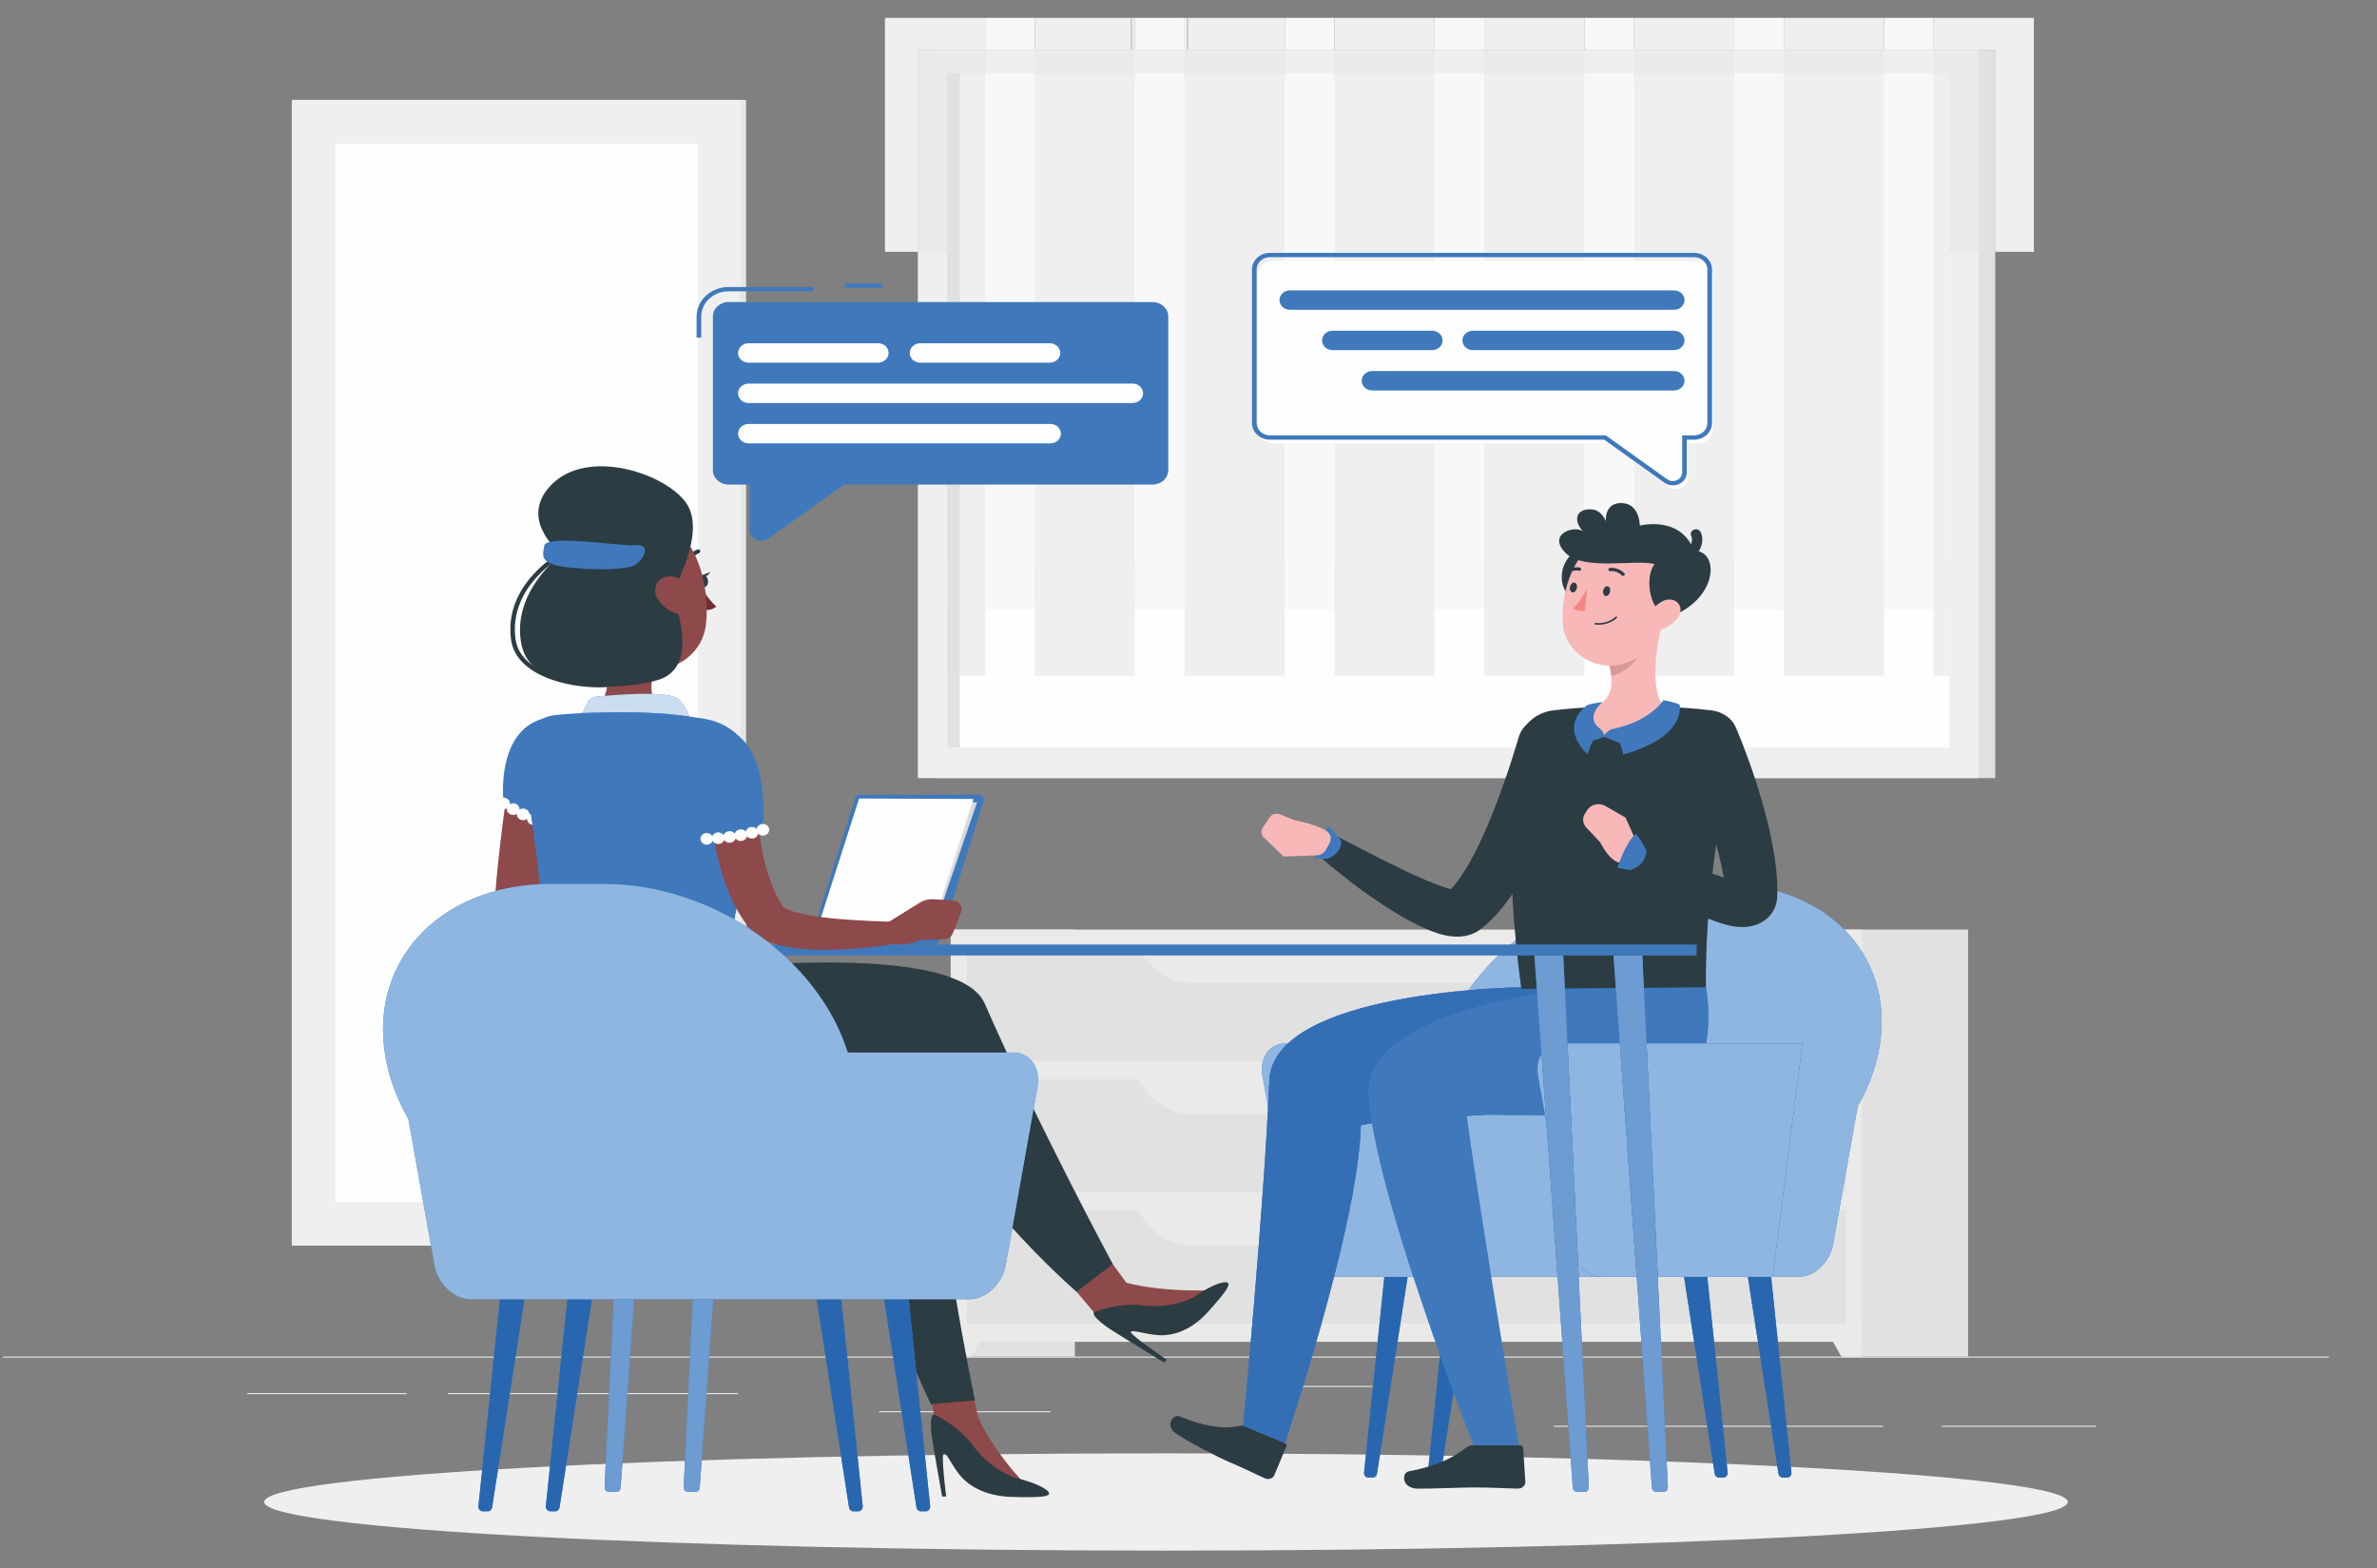 <?xml version="1.0" encoding="UTF-8"?>
<!DOCTYPE svg PUBLIC "-//W3C//DTD SVG 1.1//EN" "http://www.w3.org/Graphics/SVG/1.1/DTD/svg11.dtd">
<!-- Creator: CorelDRAW -->
<svg xmlns="http://www.w3.org/2000/svg" xml:space="preserve" width="246.38mm" height="162.56mm" version="1.1" style="shape-rendering:geometricPrecision; text-rendering:geometricPrecision; image-rendering:optimizeQuality; fill-rule:evenodd; clip-rule:evenodd"
viewBox="0 0 24638 16256"
 xmlns:xlink="http://www.w3.org/1999/xlink"
 xmlns:xodm="http://www.corel.com/coreldraw/odm/2003">
 <rect x="0" y="0" width="24638" height="16256" fill="#808080" stroke="none"/>
 <defs>
  <style type="text/css">
   <![CDATA[
    .fil4 {fill:#FEFEFE;fill-rule:nonzero}
    .fil15 {fill:#F8B8B8;fill-rule:nonzero}
    .fil18 {fill:#F48684;fill-rule:nonzero}
    .fil6 {fill:#F9F8F8;fill-rule:nonzero}
    .fil1 {fill:#EFEFEF;fill-rule:nonzero}
    .fil5 {fill:#EAEAE9;fill-rule:nonzero}
    .fil0 {fill:#E5E6E5;fill-rule:nonzero}
    .fil7 {fill:#E2E3E3;fill-rule:nonzero}
    .fil3 {fill:#E0E1E0;fill-rule:nonzero}
    .fil17 {fill:#D79995;fill-rule:nonzero}
    .fil24 {fill:#D9DAD9;fill-rule:nonzero}
    .fil22 {fill:#CBDDF1;fill-rule:nonzero}
    .fil16 {fill:#C2C4C4;fill-rule:nonzero}
    .fil21 {fill:#8E494A;fill-rule:nonzero}
    .fil23 {fill:#742C2D;fill-rule:nonzero}
    .fil10 {fill:#9B9D9E;fill-rule:nonzero}
    .fil19 {fill:#8EB6E1;fill-rule:nonzero}
    .fil11 {fill:#84A9D8;fill-rule:nonzero}
    .fil20 {fill:#6C9CD2;fill-rule:nonzero}
    .fil8 {fill:#3F79BC;fill-rule:nonzero}
    .fil14 {fill:#346FB5;fill-rule:nonzero}
    .fil13 {fill:#2C3C43;fill-rule:nonzero}
    .fil9 {fill:#2867B0;fill-rule:nonzero}
    .fil12 {fill:#8EB6E1;fill-rule:nonzero}
    .fil2 {fill:#FEFEFE;fill-rule:nonzero}
   ]]>
  </style>
 </defs>
 <g id="Layer_x0020_1">
  <polygon class="fil0" points="32.74,14071.28 24138.88,14071.28 24138.88,14060.14 32.74,14060.14 "/>
  <polygon class="fil0" points="20126.61,14787.95 21723.51,14787.95 21723.51,14776.82 20126.61,14776.82 "/>
  <polygon class="fil0" points="16105.81,14787.95 19519.53,14787.95 19519.53,14776.82 16105.81,14776.82 "/>
  <polygon class="fil0" points="13297.92,14374.45 14223.23,14374.45 14223.23,14363.31 13297.92,14363.31 "/>
  <polygon class="fil0" points="2561.91,14449.29 4215.1,14449.29 4215.1,14438.16 2561.91,14438.16 "/>
  <polygon class="fil0" points="4644.37,14449.29 7650.28,14449.29 7650.28,14438.16 4644.37,14438.16 "/>
  <polygon class="fil0" points="9112.7,14637.28 10887.6,14637.28 10887.6,14626.14 9112.7,14626.14 "/>
  <polygon class="fil1" points="3024.43,12910.21 7686.25,12910.21 7686.25,1035.19 3024.43,1035.19 "/>
  <polygon class="fil0" points="7686.25,12910.21 7733.44,12910.21 7733.44,1035.19 7686.25,1035.19 "/>
  <polygon class="fil2" points="3474.27,12457.21 7236.38,12457.21 7236.38,1488.17 3474.27,1488.17 "/>
  <polygon class="fil3" points="9683.93,8064.26 20680.81,8064.26 20680.81,518.39 9683.93,518.39 "/>
  <polygon class="fil1" points="9513.75,8064.26 20510.62,8064.26 20510.62,518.39 9513.75,518.39 "/>
  <polygon class="fil4" points="9819.26,7747.28 20205.15,7747.28 20205.15,835.33 9819.26,835.33 "/>
  <polygon class="fil3" points="9819.26,7747.28 9947.89,7747.28 9947.89,835.33 9819.26,835.33 "/>
  <polygon class="fil1" points="9640.11,6270.75 20384.26,6270.75 20384.26,5845.3 9640.11,5845.3 "/>
  <polygon class="fil1" points="9513.75,2610.04 9172.74,2610.04 9172.74,184.93 10210.98,184.93 10210.98,518.39 9513.75,518.39 "/>
  <polygon class="fil5" points="9819.26,2610.04 9513.75,2610.04 9513.75,518.39 10210.98,518.39 10210.98,835.33 9819.26,835.33 "/>
  <polygon class="fil1" points="10211,7003.06 9947.9,7003.06 9947.9,761.77 9819.27,761.77 9819.27,7003.06 9819.27,761.77 10211,761.77 "/>
  <polygon class="fil3" points="9819.27,7003.06 9947.9,7003.06 9947.9,761.73 9819.27,761.73 "/>
  <polygon class="fil6" points="10210.98,518.39 10725.65,518.39 10725.65,184.93 10210.98,184.93 "/>
  <polygon class="fil1" points="10210.98,835.33 10725.65,835.33 10725.65,518.38 10210.98,518.38 "/>
  <polygon class="fil6" points="10211,6317.68 10725.66,6317.68 10725.66,761.73 10211,761.73 "/>
  <path class="fil1" d="M11763.9 518.39l-29.02 0 0 -333.46 29.02 0 0 333.46zm-41.08 0l-997.17 0 0 -333.46 997.17 0 0 333.46z"/>
  <polygon class="fil7" points="11722.82,518.39 11734.88,518.39 11734.88,184.93 11722.82,184.93 "/>
  <polygon class="fil5" points="10725.65,835.33 11763.92,835.33 11763.92,518.38 10725.65,518.38 "/>
  <polygon class="fil1" points="10725.66,7003.06 11763.93,7003.06 11763.93,761.73 10725.66,761.73 "/>
  <polygon class="fil6" points="11763.9,518.39 12278.57,518.39 12278.57,184.93 11763.9,184.93 "/>
  <polygon class="fil1" points="11763.9,835.33 12278.57,835.33 12278.57,518.38 11763.9,518.38 "/>
  <polygon class="fil6" points="11763.92,6317.68 12278.58,6317.68 12278.58,761.73 11763.92,761.73 "/>
  <path class="fil1" d="M13316.82 518.39l-1001.75 0 0 -333.46 1001.75 0 0 333.46zm-1013.8 0l-24.45 0 0 -333.46 24.45 0 0 333.46z"/>
  <polygon class="fil7" points="12303.02,518.39 12315.07,518.39 12315.07,184.93 12303.02,184.93 "/>
  <polygon class="fil5" points="12278.57,835.33 13316.81,835.33 13316.81,518.38 12278.57,518.38 "/>
  <polygon class="fil1" points="12278.58,7003.06 13316.82,7003.06 13316.82,761.73 12278.58,761.73 "/>
  <polygon class="fil6" points="13316.82,518.39 13831.5,518.39 13831.5,184.93 13316.82,184.93 "/>
  <polygon class="fil1" points="13316.82,835.33 13831.5,835.33 13831.5,518.38 13316.82,518.38 "/>
  <polygon class="fil6" points="13316.84,6317.68 13831.52,6317.68 13831.52,761.73 13316.84,761.73 "/>
  <polygon class="fil1" points="13831.49,518.39 14869.73,518.39 14869.73,184.93 13831.49,184.93 "/>
  <polygon class="fil5" points="13831.49,835.33 14869.73,835.33 14869.73,518.38 13831.49,518.38 "/>
  <polygon class="fil1" points="13831.5,7003.06 14869.75,7003.06 14869.75,761.73 13831.5,761.73 "/>
  <polygon class="fil6" points="14869.73,518.39 15384.4,518.39 15384.4,184.93 14869.73,184.93 "/>
  <polygon class="fil1" points="14869.73,835.33 15384.4,835.33 15384.4,518.38 14869.73,518.38 "/>
  <polygon class="fil6" points="14869.75,6317.68 15384.41,6317.68 15384.41,761.73 14869.75,761.73 "/>
  <polygon class="fil1" points="15384.4,518.39 16422.61,518.39 16422.61,184.93 15384.4,184.93 "/>
  <polygon class="fil5" points="15384.4,835.33 16422.61,835.33 16422.61,518.38 15384.4,518.38 "/>
  <polygon class="fil1" points="15384.41,7003.06 16422.63,7003.06 16422.63,761.73 15384.41,761.73 "/>
  <polygon class="fil6" points="16422.61,518.39 16937.33,518.39 16937.33,184.93 16422.61,184.93 "/>
  <polygon class="fil1" points="16422.61,835.33 16937.33,835.33 16937.33,518.38 16422.61,518.38 "/>
  <polygon class="fil6" points="16422.63,6317.68 16937.35,6317.68 16937.35,761.73 16422.63,761.73 "/>
  <polygon class="fil1" points="16937.32,518.39 17975.52,518.39 17975.52,184.93 16937.32,184.93 "/>
  <polygon class="fil5" points="16937.32,835.33 17975.52,835.33 17975.52,518.38 16937.32,518.38 "/>
  <polygon class="fil1" points="16937.33,7003.06 17975.53,7003.06 17975.53,761.73 16937.33,761.73 "/>
  <polygon class="fil6" points="17975.52,518.39 18490.19,518.39 18490.19,184.93 17975.52,184.93 "/>
  <polygon class="fil1" points="17975.52,835.33 18490.19,835.33 18490.19,518.38 17975.52,518.38 "/>
  <polygon class="fil6" points="17975.53,6317.68 18490.2,6317.68 18490.2,761.73 17975.53,761.73 "/>
  <polygon class="fil1" points="18490.19,518.39 19528.43,518.39 19528.43,184.93 18490.19,184.93 "/>
  <polygon class="fil5" points="18490.19,835.33 19528.43,835.33 19528.43,518.38 18490.19,518.38 "/>
  <polygon class="fil1" points="18490.2,7003.06 19528.44,7003.06 19528.44,761.73 18490.2,761.73 "/>
  <polygon class="fil6" points="19528.44,518.39 20043.11,518.39 20043.11,184.93 19528.44,184.93 "/>
  <polygon class="fil1" points="19528.44,835.33 20043.11,835.33 20043.11,518.38 19528.44,518.38 "/>
  <polygon class="fil6" points="19528.46,6317.68 20043.12,6317.68 20043.12,761.73 19528.46,761.73 "/>
  <polygon class="fil1" points="21081.36,2610.04 20680.81,2610.04 20680.81,518.39 20043.11,518.39 20043.11,184.93 21081.36,184.93 "/>
  <polygon class="fil3" points="20680.81,2610.04 20510.62,2610.04 20510.62,518.39 20043.11,518.39 20680.81,518.39 "/>
  <polygon class="fil5" points="20510.62,2610.04 20205.15,2610.04 20205.15,835.33 20043.11,835.33 20043.11,518.39 20510.62,518.39 "/>
  <polygon class="fil1" points="20043.12,7003.06 20205.18,7003.06 20205.18,761.73 20043.12,761.73 "/>
  <polygon class="fil3" points="9854.45,14060.14 11141.14,14060.14 11141.14,9634.29 9854.45,9634.29 "/>
  <polygon class="fil5" points="10068.62,14060.14 9854.45,14060.14 9854.45,13661.84 10293.14,13661.84 "/>
  <polygon class="fil3" points="19112.9,14060.14 20399.64,14060.14 20399.64,9634.29 19112.9,9634.29 "/>
  <polygon class="fil5" points="9854.45,13907.2 19299.81,13907.2 19299.81,9634.29 9854.45,9634.29 "/>
  <polygon class="fil3" points="10020.59,10995.5 19133.73,10995.5 19133.73,9823.67 10020.59,9823.67 "/>
  <path class="fil5" d="M12325.81 10187.84l4502.64 0c208.91,0 408.66,-144.57 552.37,-399.8l-5607.38 0c143.68,255.23 343.47,399.8 552.37,399.8z"/>
  <polygon class="fil5" points="19085.66,14060.14 19299.81,14060.14 19299.81,13661.84 18861.19,13661.84 "/>
  <polygon class="fil3" points="10020.59,12356.65 19133.73,12356.65 19133.73,11184.88 10020.59,11184.88 "/>
  <path class="fil5" d="M12325.81 11549l4502.64 0c208.91,0 408.66,-144.57 552.37,-399.75l-5607.38 0c143.68,255.18 343.47,399.75 552.37,399.75z"/>
  <polygon class="fil3" points="10020.59,13717.81 19133.73,13717.81 19133.73,12546.02 10020.59,12546.02 "/>
  <path class="fil5" d="M12325.81 12910.21l4502.64 0c208.91,0 408.66,-144.57 552.37,-399.8l-5607.38 0c143.68,255.23 343.47,399.8 552.37,399.8z"/>
  <path class="fil1" d="M21433.64 15566.89c0,278.47 -4185.11,504.18 -9347.82,504.18 -5162.68,0 -9347.84,-225.71 -9347.84,-504.18 0,-278.45 4185.16,-504.2 9347.84,-504.2 5162.71,0 9347.82,225.75 9347.82,504.2z"/>
  <path class="fil8" d="M17865.55 15312.92l-51.64 0c-20.19,0 -37.46,-16.38 -40.93,-38.78l-317.47 -2040.54 241.06 0 210.25 2027.04c2.9,27.83 -16.44,52.28 -41.27,52.28z"/>
  <path class="fil9" d="M17865.55 15312.92l-51.64 0c-20.19,0 -37.46,-16.38 -40.93,-38.78l-317.47 -2040.54 241.06 0.05 210.25 2026.99c0.19,1.82 0.29,3.65 0.29,5.48 0,25.48 -18.37,46.8 -41.56,46.8z"/>
  <path class="fil8" d="M18526.98 15312.92l-51.69 0c-20.15,0 -37.41,-16.38 -40.88,-38.78l-317.48 -2040.54 241.06 0 210.26 2027.04c2.9,27.83 -16.4,52.28 -41.27,52.28z"/>
  <path class="fil9" d="M18526.98 15312.92l-51.69 0c-20.15,0 -37.41,-16.38 -40.88,-38.78l-317.48 -2040.54 241.06 0 210.26 2027.04c0.19,1.82 0.29,3.65 0.29,5.48 0,25.48 -18.37,46.8 -41.56,46.8z"/>
  <path class="fil8" d="M14841.54 15312.92l51.67 0c20.16,0 37.42,-16.38 40.95,-38.78l317.47 -2040.54 -241.06 0 -210.26 2027.04c-2.89,27.83 16.4,52.28 41.23,52.28z"/>
  <path class="fil9" d="M14893.21 15312.92l-51.67 0c-23.19,0 -41.56,-21.32 -41.52,-46.8 0,-1.83 0.1,-3.66 0.29,-5.48l126.03 -1215.02c49.57,139.2 96.66,268.58 139.19,383.94l-131.37 844.58c-3.53,22.4 -20.79,38.78 -40.95,38.78z"/>
  <path class="fil8" d="M14180.11 15312.92l51.68 0c20.15,0 37.41,-16.38 40.88,-38.78l317.49 -2040.54 -241.07 0 -210.25 2027.04c-2.85,27.83 16.44,52.28 41.27,52.28z"/>
  <polygon class="fil10" points="14514.84,13717.81 14514.84,13717.81 14590.16,13233.6 14590.16,13233.65 "/>
  <path class="fil9" d="M14231.79 15312.92l-51.68 0c-23.19,0 -41.56,-21.32 -41.51,-46.8 0,-1.83 0.04,-3.66 0.24,-5.48l210.25 -2027.04 241.07 0.05 -75.32 484.16 -29.45 189.39 -23.82 152.94 -1.74 11.14 -187.16 1202.86c-3.47,22.4 -20.73,38.78 -40.88,38.78z"/>
  <path class="fil8" d="M13322.95 10814.81l1623.78 0c288.12,-924.01 1324.73,-1652.94 2386.32,-1652.94l527.44 0c1111.19,0 1828.35,798.53 1601.75,1783.58 -41.6,180.77 -112.38,355.23 -206.64,519.75l-256.09 1433.47c-33.03,184.96 -192.85,334.93 -356.97,334.93l-4887.47 0.05c-164.16,0 -323.98,-150.02 -357.01,-334.98l-312.42 -1748.89c-33.07,-185.01 73.19,-334.97 237.31,-334.97z"/>
  <polygon class="fil11" points="17455.51,13233.6 17455.51,13233.6 17696.57,13233.65 17696.57,13233.6 17455.51,13233.65 "/>
  <polygon class="fil11" points="18116.93,13233.6 18357.99,13233.6 18357.99,13233.6 "/>
  <polygon class="fil11" points="14349.09,13233.6 14349.09,13233.6 14590.16,13233.65 14590.16,13233.6 14349.09,13233.65 "/>
  <path class="fil12" d="M13827.53 13233.65c145.08,-568.88 267.24,-1160.53 277.85,-1570.63 36.01,-8.28 74.92,-15.75 116.29,-22.52 73.77,440.81 244.38,1031.35 427.21,1593.15l-821.35 0zm1629.15 0c-98.21,-609.3 -197.77,-1246.1 -255.67,-1669.38 69.96,-3.65 140.34,-7.47 210.68,-11.66 159.24,2.94 344.29,7.39 538.14,7.39 21.84,0 43.78,-0.05 65.82,-0.17l14.08 78.93 115.03 1594.89 -688.08 0zm906.77 0l-6.03 -125.61c68.13,76.57 160.56,125.56 254.38,125.56l352.76 0 0 0.05 -601.11 0zm819.8 0l0 -0.05 1189.6 0 309.9 -2418.79 -998.91 0c55.3,-323.61 -2.07,-582.58 -2.07,-582.58l0 0c-4.59,-364.98 17.65,-721.01 55.68,-1070.36l123.04 0c972.3,0 1642.89,611.35 1643.56,1424.13 0.09,116.08 -13.51,236.3 -41.81,359.45 -41.6,180.77 -112.38,355.23 -206.64,519.75l-121.87 682.32 -37.37 209.13 -96.85 542.02c-33.03,184.96 -192.85,334.93 -356.97,334.93l-525.61 0 -420.36 0.05 -513.32 0zm-4039.32 -1757.63l-58.29 -326.24c-4.1,-22.8 -6.02,-45.01 -6.02,-66.48 0,-153.16 99.41,-268.49 243.33,-268.49l26.51 0c-114.84,106.91 -185.86,233.31 -192.22,382.97 -3.76,89.18 -8.24,182.2 -13.31,278.24zm2076.93 -1212.97c89.49,-128.37 193.67,-249.12 309.73,-360.31l196.41 0c11.71,106.5 25.31,216.35 40.88,329.49 -7.04,0.09 -231.89,3.03 -547.02,30.82zm494.23 -473.71l-58.05 0c17.74,-14.88 35.59,-29.49 53.77,-43.95 1.39,14.55 2.84,29.24 4.28,43.95z"/>
  <path class="fil13" d="M12916.42 14784.92l402.18 170.46c14.67,6.22 21.02,20.26 15.34,33.84l-126.56 302.16c-13.12,31.28 -58.43,47.06 -91.85,32.22 -138.89,-61.57 -202.06,-97.55 -378.9,-172.49 -108.81,-46.12 -406.72,-200.28 -540.93,-289.46 -131.24,-87.18 -34.91,-209.14 30.65,-182.51 293.76,119.73 480.83,130.46 618.33,99.97 24.77,-5.5 50.33,-3.26 71.74,5.81z"/>
  <path class="fil8" d="M15768.08 10232.23c0,0 -2571.11,29.48 -2610.84,965.55 -57.08,1345.4 -272.21,3579.18 -272.21,3579.18l433.57 178.42c0,0 759.68,-2241.63 786.78,-3292.36 721.36,-165.99 2582.59,1.35 2801.29,-546.24 178.9,-447.92 82.14,-884.55 82.14,-884.55l-1220.73 0z"/>
  <path class="fil14" d="M13318.6 14955.38l-433.57 -178.42c0,0 215.13,-2233.78 272.21,-3579.18 39.54,-931.66 2586.74,-965.24 2610.64,-965.55 0.78,5.56 1.54,11.13 2.32,16.7l159.19 -1.38 3.87 53.48c-684.34,115.27 -1786.61,401.79 -1746.97,1048.32 5.34,86.56 17.49,184.51 35.38,291.15 -41.37,6.77 -80.28,14.24 -116.29,22.52 -10.61,410.1 -132.77,1001.75 -277.85,1570.63 -42.08,165 -86.01,327.97 -129.78,484.16 -18.04,64.44 -36.07,127.67 -53.86,189.39 -15.05,52.13 -29.94,103.2 -44.65,152.94 -1.05,3.69 -2.16,7.42 -3.26,11.14 -30.63,103.69 -60.27,201.74 -88,292.03 -1.15,3.75 -2.26,7.44 -3.42,11.14 -107.47,349.3 -185.96,580.93 -185.96,580.93l0 0zm1882.41 -3391.11c-0.63,-4.76 -1.3,-9.43 -1.93,-14.15 63.44,0 134.98,1.06 212.61,2.49 -70.34,4.19 -140.72,8.01 -210.68,11.66zm1019.39 -1305.81l-0.63 -13.45 122.18 -1.07c-34.33,3.79 -75.22,8.56 -121.55,14.52z"/>
  <path class="fil13" d="M16315.29 7769.64c-22.37,86.42 -44.94,164.38 -70.83,245.19 -25.35,80.06 -51.87,159.72 -79.69,239.16 -56.46,158.6 -118.6,316.13 -190.39,472.06 -71.22,156.11 -150.81,310.93 -247.81,463.6 -48.99,76.28 -101.25,152.68 -163.29,227.26 -62.01,74.55 -132.21,148.86 -224.01,218.49l-7.13 5.43c-5.02,3.79 -10.36,7.4 -15.66,10.65 -61.28,37.26 -118.37,48.71 -161.76,53.61 -44.21,4.54 -80.03,2.67 -109.78,-0.71 -60.98,-6.95 -105.73,-19.64 -147.67,-33.09 -82.59,-27.11 -150.33,-58.33 -215.75,-90.61 -129.83,-64.51 -245.01,-136.73 -358.08,-210.08 -112.09,-74.4 -219.99,-151.47 -324.85,-231.53 -104.14,-81.43 -206.25,-161.8 -305.66,-250.37 -58.54,-52.14 -60.27,-138.15 -3.82,-192.21 47.3,-45.33 120.39,-53.75 177.28,-24.68l2.37 1.3c113.77,58.2 228.61,120 343.7,177.39 114.64,58.6 229.01,116.53 343.42,170.71 113.58,54.86 228.9,105.84 338.83,147.7 54.48,20.61 109.1,38.33 153.6,47.55 21.61,4.45 41.66,6.76 46.92,5.74 3.28,0 0.91,-1.82 -10.32,-1.06 -10.6,1.02 -34.77,3.82 -68.41,23.68l-22.81 16.08c41.02,-35.76 84.62,-85.72 124.87,-141.99 40.2,-56.46 79.65,-117.86 116.15,-182.42 72.75,-129.84 137.78,-269.84 197.9,-412.99 59.36,-143.55 114.94,-290.44 166.39,-439.07 52.36,-147.15 99.99,-301.67 143.47,-445.79l1.64 -5.44c43.74,-144.97 206.41,-229.7 363.38,-189.36 153.27,39.44 244.25,184.11 207.8,325.8z"/>
  <path class="fil13" d="M15273.08 14978.21l482.36 0c17.55,0 30.77,11.22 31.83,27.04l23.39 352.47c2.44,36.61 -34.72,71.19 -75.13,70.52 -167.97,-2.63 -248.2,-11.76 -460.33,-11.76 -130.51,0 -393.7,12.52 -573.92,12.52 -176.26,0 -175.11,-164.57 -98.69,-179.49 342.46,-66.83 475.28,-159.04 596.53,-246.93 21.84,-15.86 48.27,-24.37 73.96,-24.37z"/>
  <path class="fil8" d="M16461.08 10232.23c0,0 -2332.17,181.89 -2274.79,1117.12 62.86,1024.17 1086.79,3628.86 1086.79,3628.86l471.62 0c0,0 -403.69,-2385.28 -545.62,-3428.09 657.32,0 2181.84,114.25 2400.53,-433.34 178.92,-447.92 82.16,-884.55 82.16,-884.55l-1220.69 0z"/>
  <path class="fil8" d="M13902.36 8717.1c0,0 -67.07,-100.49 -131.14,-148.63 -95.4,82.55 -149.02,323.44 -149.02,323.44l131.91 11c0,0 151.23,-45.46 148.25,-185.81z"/>
  <path class="fil15" d="M13418.35 8500.66l-149.93 -60.15c-40.3,-16.12 -87.26,-2.27 -109.98,32.41l-71.01 108.69c-20.5,31.35 -15.67,71.42 11.76,97.86l205.87 198.36 343.37 -12.82c39.48,-1.46 75.01,-22.48 93,-54.94l39.67 -71.55c24.83,-44.8 11.24,-100.9 -34.18,-128.64 -111.37,-68.03 -328.57,-109.22 -328.57,-109.22z"/>
  <path class="fil13" d="M15746.29 7678.13c-68.86,399.57 -157.76,1266 23.91,2570.8l1911.57 -16.7c-11.42,-904.1 142.02,-1753.07 291.78,-2582.33 24.88,-137.81 -77.38,-265.6 -227.08,-285.5 -459.18,-61.09 -1200.53,-58.77 -1650.31,-1.24 -178.96,22.92 -321.47,150.18 -349.87,314.97z"/>
  <path class="fil13" d="M17991 7537.16c56.08,128.55 101.25,252.1 147.48,379.4 45.75,126.6 85.96,255.05 123.91,384.8 36.49,130.15 71.45,261.45 98.11,396.38 26.8,134.91 50.43,272 58.62,417.43 2.56,36.06 3.28,73.42 3.72,110.78l-0.73 57.12c-1.2,40.2 -7.47,101.34 -47.91,166.71 -19.09,31.65 -49.09,64.12 -80.18,86.47 -16.35,12.42 -32.02,21.63 -47.84,29.61 -16.76,8.86 -31.56,14.69 -46.08,19.68 -58.97,19.85 -104.57,22.53 -141.6,22.7 -72.61,-1.25 -122.37,-12.86 -168.85,-24.36 -90.39,-24.26 -162.96,-53.92 -233.58,-85.08 -69.85,-31.74 -135.48,-65.37 -199.6,-99.82 -254.99,-139.65 -484.38,-295.17 -707.04,-467.44 -62.28,-48.18 -70.43,-133.89 -18.27,-191.42 43.98,-48.44 116.82,-61.44 175.89,-35.44l3.41 1.55c249.31,109.72 502.62,222.05 749.67,316.59 61.6,23.46 123.17,45.46 182.96,63.8 59.01,18.79 118.5,35.09 164.74,41.59 21.89,3.25 41.9,2.89 39.63,0.93 -1.93,-0.53 -12.15,-2.27 -38.33,5.97 -6.22,2.18 -12.92,4.95 -22.28,9.3 -8.09,4.14 -16.24,9.18 -26.13,15.94 -17.26,12.53 -35.57,32.2 -46.58,49.57 -23.08,36.9 -24.14,64.96 -24.87,72.89l-2.79 -40.25c-2.65,-27.48 -5.2,-54.99 -9.59,-83.49 -32.98,-228.38 -102.7,-471.49 -179.99,-710.55 -77.47,-238.88 -166.09,-483.06 -256.38,-714.99l-0.88 -2.33c-55.15,-141.59 24.49,-297.7 177.82,-348.68 149.65,-49.64 314.44,19.68 373.54,154.64z"/>
  <path class="fil15" d="M17226.79 6469.11l-231.28 177.13 -314.82 241.5c9.21,39.32 16.39,79.09 20.01,117.42 15.04,140.39 -18.27,269.56 -203.03,334.98 -69.81,24.66 -130.56,71.76 -152.55,137.76 -24.87,74.62 4.54,157.53 258.23,157.44 372.49,-0.09 567.02,-153.03 640.32,-228.37 20.63,-21.19 20.87,-52.46 3.13,-75.74 -147.59,-193.34 -80.18,-620.78 -20.01,-862.12z"/>
  <path class="fil8" d="M16594.2 7559.65c0,0 24.77,24.75 32.25,60.55 19.38,-30.28 69.86,-60.55 69.86,-60.55 0,0 110.6,45.41 133.65,144.53 -70.88,-4.14 -200.52,-68.84 -200.52,-68.84 0,0 -67.06,35.8 -134.12,38.51 2.94,-77.03 98.88,-114.2 98.88,-114.2z"/>
  <path class="fil8" d="M16696.31 7559.65c107.27,111.54 127.62,259.63 127.62,259.63 0,0 617.2,-142.44 588.23,-513.97 -51.92,-30.31 -171.1,-48.53 -171.1,-48.53 0,0 -132.73,222.59 -544.75,302.87z"/>
  <path class="fil8" d="M16594.2 7559.65c-107.23,111.54 -135.86,259.63 -135.86,259.63 0,0 -316.57,-266.13 -8.2,-510.94 54.24,-20.62 163.15,-31.61 163.15,-31.61 0,0 -204.86,153.52 -19.09,282.92z"/>
  <path class="fil16" d="M16680.69 6887.74c0,-0.04 0,-0.04 0,-0.04l314.82 -241.51 0.06 0.05 -0.06 0 -314.82 241.5z"/>
  <path class="fil17" d="M16700.7 7005.16l0 0c-3.62,-38.33 -10.8,-78.14 -20.01,-117.42l314.82 -241.5c3.09,28.89 2.02,69.1 -4.1,110.78 -16.39,110.83 -173.32,226.33 -290.71,248.14z"/>
  <path class="fil13" d="M16342.72 5702.06c-290.33,190.13 -127.87,636.19 119.81,465.52 247.67,-170.67 116.86,-620.46 -119.81,-465.52z"/>
  <path class="fil15" d="M17322.1 6099.24c-80.36,341.42 -108.62,544.38 -326.92,700.16 -328.43,234.35 -763.73,26.14 -795.6,-326.91 -28.73,-317.82 107.56,-822.75 496.44,-919.45 383.14,-95.21 706.51,204.82 626.08,546.2z"/>
  <path class="fil13" d="M17150.99 5846.2c-204.94,-52.32 -733.35,71.9 -920.94,-112.84 -201.2,-198.18 92.41,-294.53 178.81,-225.7 -109.53,-115.64 -68.6,-239.45 86.46,-228.46 113.05,8.02 149.11,123.83 149.11,123.83 0,0 -18.9,-202.46 175.59,-188.53 176.65,12.65 177.19,232.57 177.19,232.57 0,0 421.61,-110.08 562.1,261.49 265.26,-5.51 259.28,510.14 -274.18,693.68 -216.57,-99.12 -226.51,-450.83 -134.14,-556.04z"/>
  <path class="fil13" d="M17502.66 5782.93c-25.5,0 -48.12,-16.84 -52.74,-40.8 -5.32,-26.84 14.02,-52.54 43.05,-57.52 4.82,-1.33 19.13,-12.2 31.05,-36.12 12.57,-25.19 20.68,-62.72 5.84,-92.74 -12.3,-24.94 -0.4,-54.27 26.55,-65.68 26.86,-11.49 58.78,-0.35 71.07,24.54 32.15,65.19 15.14,138.74 -11.62,185.9 -25.6,45.15 -63.4,74.93 -103.66,81.61l-9.54 0.81z"/>
  <path class="fil15" d="M17382.27 6415.77c-54.24,65.77 -133.49,104.86 -202.97,116.17 -104.52,16.96 -136.3,-71.82 -90.06,-158.02 41.56,-77.61 146.08,-179.97 242.7,-157.85 95.21,21.83 112.38,124.54 50.33,199.7z"/>
  <path class="fil13" d="M16689.03 6130.5c-4.68,27.99 -24.59,48.93 -44.5,46.75 -19.91,-2.23 -32.25,-26.67 -27.58,-54.68 4.67,-28 24.59,-48.93 44.5,-46.8 19.91,2.22 32.25,26.72 27.58,54.73z"/>
  <path class="fil13" d="M16344.89 6092.65c-4.67,28.04 -24.58,48.97 -44.5,46.8 -19.91,-2.24 -32.25,-26.63 -27.58,-54.69 4.68,-28 24.59,-48.93 44.5,-46.75 19.91,2.23 32.26,26.63 27.58,54.64z"/>
  <path class="fil18" d="M16449.75 6103.91c0,0 -72.22,135.89 -143.73,199.71 42.44,41.85 122.52,27.46 122.52,27.46l21.21 -227.17z"/>
  <path class="fil13" d="M16569.42 6474.94c120.77,0 188.31,-69.54 191.4,-72.75l-0.82 -11.75 -12.73 0.76c-0.78,0.79 -77.58,80.09 -211.42,65.26 -4.96,-0.56 -9.4,2.73 -9.97,7.26 -0.58,4.6 2.93,8.74 7.85,9.23 12.4,1.42 24.26,1.99 35.69,1.99z"/>
  <path class="fil13" d="M16827.4 5968.99l7.99 -3.78c7.44,-6.1 8.11,-16.6 1.51,-23.47 -65.42,-67.94 -147.91,-55.56 -151.34,-55.03 -9.41,0.67 -16.39,10.15 -14.66,19.24 1.69,9.04 10.99,15.09 20.78,13.58 3.43,-0.53 66.92,-9.04 118.27,44.3 4.52,4.67 11.27,6.46 17.45,5.16z"/>
  <path class="fil13" d="M16222 5950.74c5.54,1.47 11.71,0.5 16.48,-3.16 62.97,-48.36 127.72,-32.42 128.35,-32.24 9.59,2.54 19.53,-2.66 22.18,-11.52 2.69,-8.78 -2.85,-17.95 -12.34,-20.45l-0.1 -0.04c-3.43,-0.84 -83.75,-20.75 -161.09,38.65 -7.66,5.88 -8.67,16.38 -2.36,23.42l8.88 5.34z"/>
  <path class="fil15" d="M16849.58 8474.03l-210.98 -121.15c-63.31,-36.34 -146.56,-17.86 -185.14,41.09l-24.82 37.98c-30.04,45.99 -24.55,104.56 13.64,145.02l145.6 154.38c0,0 126.7,272.85 273.6,200.81l112.06 -179.31 -123.96 -278.82z"/>
  <path class="fil8" d="M17066.92 8822.85c0,0 -53.08,-120.53 -110.32,-181.53 -105.91,83.84 -191.78,351.08 -191.78,351.08l129.64 25.84c0,0 156.45,-36.11 172.46,-195.39z"/>
  <path class="fil8" d="M18682.75 10814.81l-2503.03 0c-164.16,0 -270.38,149.96 -237.36,334.97l312.47 1748.89c33.02,184.96 192.85,334.93 356.97,334.93l1761.05 0 309.9 -2418.79z"/>
  <path class="fil19" d="M18372.85 13233.6l-1189.6 0 -116.29 -2418.79 1615.79 0 -309.9 2418.79zm-1408.29 0l-352.76 0c-93.82,0 -186.25,-48.99 -254.38,-125.56l-110.26 -2293.23 542.97 0 174.43 2418.79zm-934.83 -1594.84l-14.08 -78.93 -73.29 -410.05c-4.05,-22.8 -6.03,-45.01 -6.03,-66.48 0,-59.66 15.1,-113.53 42,-157.13l51.4 712.59z"/>
  <path class="fil8" d="M7133.59 15462.89l72.27 0c24.55,0 44.99,-19.16 46.77,-43.96l397.8 -5516.19 -298.77 0 -264.93 5510.46c-1.3,27.06 20.06,49.69 46.86,49.69z"/>
  <path class="fil20" d="M7205.86 15462.89l-72.27 0c-26.07,0 -47,-21.42 -46.9,-47.47 0,-0.71 0,-1.46 0.04,-2.22l93.63 -1947.53 213.14 0 -42.86 594.47 -0.82 11.14 -26.45 366.88 -0.78 11.13 -69.96 969.64c-1.78,24.8 -22.22,43.96 -46.77,43.96z"/>
  <path class="fil8" d="M6313.8 15462.89l72.26 0c24.59,0 44.98,-19.16 46.81,-43.96l397.76 -5516.19 -298.77 0 -264.93 5510.46c-1.29,27.06 20.05,49.69 46.87,49.69z"/>
  <path class="fil20" d="M6386.06 15462.89l-72.26 0c-26.09,0 -46.96,-21.42 -46.92,-47.47 0,-0.71 0,-1.46 0.05,-2.22l93.63 -1947.53 213.15 0 -42.86 594.47 -0.82 11.14 -26.47 366.88 -0.77 11.13 -69.92 969.64c-1.83,24.8 -22.22,43.96 -46.81,43.96z"/>
  <path class="fil8" d="M16421.36 15462.89l-72.23 0c-24.59,0 -44.98,-19.16 -46.77,-43.96l-397.84 -5516.19 298.81 0 264.89 5510.46c1.3,27.06 -20.06,49.69 -46.86,49.69z"/>
  <path class="fil20" d="M16421.36 15462.89l-72.23 0c-24.59,0 -44.98,-19.16 -46.77,-43.96l-157.6 -2185.28 -115.03 -1594.89 -100.34 -1391.21 -24.87 -344.81 298.81 0 264.89 5510.46c0.04,0.76 0.09,1.51 0.09,2.22 0.04,26.05 -20.88,47.47 -46.95,47.47z"/>
  <path class="fil8" d="M17241.15 15462.89l-72.21 0c-24.6,0 -44.99,-19.16 -46.82,-43.96l-397.81 -5516.19 298.83 0 264.87 5510.46c1.3,27.06 -20.04,49.69 -46.86,49.69z"/>
  <path class="fil20" d="M17241.15 15462.89l-72.21 0c-24.6,0 -44.99,-19.16 -46.82,-43.96l-157.56 -2185.28 0 -0.05 -215.89 -2993.22 -24.36 -337.64 298.83 0 264.87 5510.46c0.06,0.76 0.06,1.51 0.06,2.22 0.09,26.05 -20.83,47.47 -46.92,47.47z"/>
  <polygon class="fil8" points="5952.21,9902.74 17585.92,9902.74 17585.92,9789.34 5952.21,9789.34 "/>
  <path class="fil21" d="M5758.39 8032.24l-109.88 746.62c-34.66,248.63 -70.87,497.89 -96.81,742.65 -3.66,30.81 -6.07,60.86 -8.77,91.1l-4.01 45.37c0.34,-3.38 0.06,-15.36 -1.68,-22.26 -0.77,-7.26 -3.23,-15.06 -5.59,-21.24 -1.64,-5.39 -4.97,-11.58 -7.23,-15.59l-6.71 -10.01c-8.53,-10.16 -9.5,-8.73 -7.17,-6.6 1.87,2.5 8.67,7.4 16.38,12.7 16.2,10.81 39.01,22.97 63.88,34.45 102.26,46.22 228.78,85.63 353.97,121.39 253.03,70.84 518.39,132.19 780.56,191.86l-29.6 212.75c-280.6,-9.18 -556.03,-33.31 -836.1,-79.92 -140.53,-24.72 -279.63,-51.7 -429.66,-104.78 -37.85,-13.75 -76.76,-29.43 -119.09,-51.61 -21.3,-11.39 -43.05,-24.18 -67.25,-42.11 -23.86,-18.18 -49.8,-39.02 -77,-75.83 -13.4,-18.57 -26.41,-40.89 -36.41,-68.08 -4.9,-13.67 -8.67,-29.39 -11.42,-44.27 -2.26,-14.78 -3.08,-34.72 -2.84,-45.94l1.2 -49.48c0.82,-32.9 1.41,-66.07 3.14,-98.34 11.43,-260.13 36.74,-513.98 66.78,-767.86 29.41,-253.85 64.45,-505.33 107.55,-758.14l463.76 63.17z"/>
  <path class="fil21" d="M7332.43 10167.23l-176.81 149.25c-41.21,34.77 -101.28,42.96 -151.61,20.57l-195.46 -86.91c0,0 -289.76,-11.1 -331.07,-174.55l74.92 -127.03 448.9 -46.05c46.1,-4.75 92.62,4.81 132.25,27.13l184.99 104.37c51.54,29.03 58.48,95.59 13.89,133.22z"/>
  <path class="fil21" d="M6273.82 6498.1c45.81,256.07 84.76,724.13 -113.64,888.7 0,0 484.21,234.12 801.68,642.73 339.56,-248.46 55.21,-619.18 55.21,-619.18 -305.24,-76.27 -290.53,-286.66 -230.61,-483.06l-512.64 -429.19z"/>
  <path class="fil8" d="M7179.88 7567.84c0,0 -25.55,-217.15 -153.9,-324.51 -107.8,-90.16 -673.52,-40.07 -851.76,-21.72 -33.55,3.47 -62.54,22.65 -77.09,50.71l-129.26 249.39 1212.01 46.13z"/>
  <path class="fil22" d="M7144.25 7426.2c-42.57,-5.79 -85.19,-11.13 -127.18,-15.85 -186.49,-20.89 -364.88,-26.76 -557.96,-26.76 -95.17,0 -193.91,1.43 -298.93,3.21 -41.69,0.71 -83.31,2.04 -124.43,3.91l61.38 -118.39c14.55,-28.06 43.54,-47.24 77.09,-50.71 99.75,-10.29 320.85,-30.51 515.2,-30.51 152.83,0 289.13,12.51 336.56,52.23 58.1,48.58 95.14,119.64 118.27,182.87z"/>
  <path class="fil8" d="M5612.35 7453.49c-349.1,104.91 -424.07,537.16 -392.69,873.65l704.63 400.24c0,0 171.1,-491.25 169.65,-753.6 -1.54,-279.18 -244.53,-591.53 -481.59,-520.29z"/>
  <path class="fil4" d="M5748.8 8629.34c-16.88,0 -33.8,-6.23 -46.29,-17.37l-7.76 -9.35 -6.22 -10.68 -3.91 -11.13 -1.39 -11.59c0,-16.03 7.22,-31.56 19.28,-42.69 24.54,-22.75 68.47,-22.75 92.58,0 12.04,11.13 19.28,26.66 19.28,42.69l-1.45 11.59 -3.85 11.13 -5.84 10.68 -8.14 9.35c-12.06,11.14 -28.94,17.37 -46.29,17.37z"/>
  <path class="fil4" d="M5613.32 8588.37l0.48 0c-25.06,-8.9 -40.99,-30.72 -41.94,-54.32 -18.81,15.59 -46.29,20.48 -70.88,9.8 -24.11,-10.24 -38.56,-32.95 -38.09,-56.1 -19.76,14.69 -47.72,17.81 -71.4,5.78 -23.58,-11.52 -36.15,-34.72 -34.22,-57.88 -20.7,13.35 -48.66,15.15 -71.79,2.22 -30.86,-16.91 -40.55,-54.27 -22.18,-82.81 18.8,-28.5 59.29,-37.85 90.11,-20.48 21.75,12.47 32.83,34.73 31.38,56.54 19.28,-12.91 45.8,-15.09 68.47,-3.96 22.17,11.13 35.19,32.46 34.66,54.73 18.37,-13.76 44.88,-17.37 68.03,-7.58 23.14,9.8 37.12,30.77 38.09,52.55 17.83,-14.2 43.39,-19.59 67.5,-11.14 33.21,12.47 50.12,47.65 36.64,78.42 -10.13,23.99 -34.72,38.24 -60.75,38.24 -8.2,0 -15.91,-1.33 -24.11,-4.01z"/>
  <path class="fil4" d="M5219.9 8387.56c-4.33,0 -8.67,-0.4 -13.06,-1.34l-12.05 -3.56 -11.53 -5.33 -9.64 -7.58 -8.19 -8.91 -6.27 -10.64 -3.86 -11.13c-0.48,-4.05 -1.01,-8.05 -1.01,-12.07l1.01 -11.57 3.86 -11.54 6.27 -10.28 8.19 -9.34 9.64 -7.58 11.53 -5.33 12.05 -3.58c21.26,-3.56 43.87,2.73 58.87,16.49l8.19 9.34 6.27 10.28 3.38 11.54 1.39 11.57c0,4.02 -0.43,8.02 -1.39,12.07l-3.38 11.13 -6.27 10.64 -8.19 8.91c-12.05,11.14 -28.98,17.81 -45.81,17.81z"/>
  <path class="fil8" d="M7831.95 8081.72c-29.51,370.31 -118.69,993.99 -338.49,2043.87l-1886.99 -51.83c49.46,-643.3 -25.27,-1122.99 -195.99,-2248.87 -31.14,-205.54 128.88,-393.39 352.39,-414.68 121.16,-11.57 258.76,-21.05 397.31,-23.41 318.02,-5.39 578.51,-7.61 856.89,23.55 91.94,10.32 186.92,23.69 277.61,38.03 329.14,51.87 561.76,325.79 537.27,633.34z"/>
  <path class="fil13" d="M7250.13 6026.61c4.48,34.38 27.81,60.12 52.16,57.4 24.34,-2.67 40.45,-32.72 35.97,-67.14 -4.44,-34.38 -27.77,-60.03 -52.12,-57.35 -24.34,2.71 -40.45,32.76 -36.01,67.09z"/>
  <path class="fil13" d="M7275.63 5962.58l86.34 -33.66c0,0 -37.5,69.56 -86.34,33.66z"/>
  <path class="fil23" d="M7263 6079.95c0,0 82.34,141.02 161.17,204.73 -43.64,47.79 -129.74,37.72 -129.74,37.72l-31.43 -242.45z"/>
  <path class="fil13" d="M7254.65 5725.17c4.2,-5.74 5.07,-13.35 1.64,-20.08 -5.21,-10.15 -18.31,-14.46 -29.3,-9.66 -110.03,48.27 -124.87,141.15 -125.4,145.06 -1.64,11.14 6.79,21.37 18.84,22.89 11.96,1.51 23.1,-6.24 24.74,-17.36 0.53,-3.03 12.82,-75.3 100.67,-113.81l8.81 -7.04z"/>
  <path class="fil21" d="M5965.98 6018.82c82.89,419.13 108.24,598.16 367.29,789.32 389.66,287.54 928.91,101.87 983.34,-331.68 48.93,-390.22 -94.79,-1010.07 -564.13,-1128.56 -462.35,-116.75 -869.37,251.8 -786.5,670.92z"/>
  <path class="fil13" d="M6965.43 6136.15c76.52,230.28 258.8,787.13 -143.87,911.09 -315.07,96.97 -1301.33,174.54 -1414.93,-359.23 -117.44,-551.86 415.41,-944.63 415.41,-944.63 0,0 -422.16,-319.78 -151.69,-668.07 348.63,-449 1183.23,-195.1 1430.99,122.09 240.87,308.4 -135.91,938.75 -135.91,938.75z"/>
  <path class="fil13" d="M6202.03 7123.83c-161.51,0 -361.82,-30.46 -526.81,-96.05 -224,-89.1 -354.74,-226.72 -378.07,-398.11 -79.12,-581.99 507.28,-901.82 513.21,-904.94l23.33 37.31c-5.63,3.03 -565.47,309.01 -490.21,862.25 26.7,196.27 205.18,306.25 350.21,363.91 286.29,113.81 656.12,113.23 745.89,52.4l27.58 34.82c-46.72,31.62 -145.22,48.41 -265.13,48.41z"/>
  <path class="fil8" d="M5640.46 5659.85c-5.26,74.45 -72.17,176.68 207.31,215.15 279.49,38.47 667.8,34.82 747.49,-27.29 79.69,-62.07 158.19,-210.52 -8.44,-197.25 -166.67,13.31 -937.3,-117.91 -946.36,9.39z"/>
  <path class="fil21" d="M6812.94 6201.87c47.77,83.84 133.07,139.5 213.96,161.41 121.74,32.9 184.17,-67.29 151.63,-174.14 -29.26,-96.18 -127.87,-229.18 -250.66,-215.29 -121.01,13.8 -169.56,132.11 -114.93,228.02z"/>
  <polygon class="fil21" points="9754.32,15002.3 10201.73,14994.48 9985.12,13963.02 9537.7,13970.9 "/>
  <path class="fil21" d="M10089.83 14553.22c118.36,411.64 553.29,847.42 553.29,847.42l-620.83 -145.65 -271.35 -356.07 47.49 -94.27 291.4 -251.43z"/>
  <path class="fil13" d="M9648.92 14744.53c-1.87,45.76 1.89,97.85 9.02,144.05 26.19,170.32 107.57,621.63 107.57,621.63l42.13 0.28c0,0 -39.92,-303.85 -34.14,-415.83 5.8,-111.99 84.04,86.03 178.54,198.05 94.49,111.98 264.59,213.94 539.88,221.92 322.3,9.31 450.74,-3.17 347.42,-77.49 -103.28,-74.35 -322.83,-122.84 -322.83,-122.84 0,0 -253.55,-84.11 -434.83,-335.77 -117.49,-163.19 -314.43,-281.23 -399.92,-319.59 -25.9,4.22 -31.34,49.27 -32.84,85.59z"/>
  <polygon class="fil21" points="11338.86,13601.16 11909.98,13617.45 11271.23,12740.38 10875.73,13052.55 "/>
  <path class="fil21" d="M11474.49 13228.74c414.91,178.5 1079.51,143.39 1079.51,143.39l-540.22 400.28 -463.21 -31.71 -48.94 -95.05 -27.14 -416.91z"/>
  <path class="fil13" d="M11386.64 13683.58c35.19,32.64 78.98,65.54 120.1,92 151.54,97.46 560.61,347.2 560.61,347.2l26.23 -30.44c0,0 -266.18,-178.92 -351.67,-259.73 -85.47,-80.81 120.26,-2.18 267.69,5.79 147.42,7.96 333.53,-45.82 509.84,-240.36 206.39,-227.7 275.78,-329.55 152.93,-305.36 -122.85,24.14 -297.04,150.46 -297.04,150.46 0,0 -223.41,126.62 -535.44,86.15 -202.31,-26.26 -417.76,36.03 -501.03,71.87 -12.63,21.72 19.82,56.46 47.78,82.42z"/>
  <path class="fil13" d="M6835.4 10095.18c0,0 3054.93,-417.34 3371.2,305.85 550.29,1258.35 1327.38,2700.15 1327.38,2700.15l-375.24 286.65c0,0 -1331.96,-1138.75 -1805.79,-2402.98 -566.01,169.15 -2366.7,713.36 -3026.24,713.36 -704.42,0 -992.1,-554.67 -737.69,-1475.73 22.66,-82.06 103.7,-138.96 195.45,-138.57 443.5,2.06 1050.93,11.27 1050.93,11.27z"/>
  <path class="fil13" d="M7128.25 10462.61c0,0 2507.32,-69.72 2528.49,750.62 34.96,1356.66 448.96,3300.67 448.96,3300.67l-457.35 39.32c0,0 -747.72,-1546.35 -945.55,-2871.62 -893.13,53.51 -1716.55,16.61 -2376.09,16.61 -739.14,0 -800.23,-749.68 -80.75,-1624.4 439.74,0 882.29,388.8 882.29,388.8z"/>
  <path class="fil4" d="M5581.49 9970.68l-53.27 154.69c-6.98,11.89 8.15,24.67 29.94,25.3l1942.13 53.29c17.03,0.49 31.35,-6.81 32.75,-16.65l22.03 -155.54c1.54,-10.76 -12.92,-20.34 -31.53,-20.84l-1910.9 -52.44c-14.02,-0.4 -26.61,4.53 -31.15,12.19z"/>
  <path class="fil13" d="M5831.77 10175.06l-51.16 -1.38c-10.22,-0.27 -17.79,-5.34 -16.92,-11.26l30.52 -202.02c0.92,-5.92 9.98,-10.55 20.16,-10.24l51.19 1.38c10.17,0.31 17.8,5.35 16.92,11.27l-30.56 202.01c-0.87,5.93 -9.93,10.55 -20.15,10.24z"/>
  <path class="fil13" d="M7355.91 10216.92l-51.16 -1.39c-10.22,-0.3 -17.83,-5.34 -16.92,-11.26l30.52 -202.02c0.92,-5.92 9.98,-10.5 20.14,-10.19l51.21 1.38c10.17,0.27 17.8,5.34 16.87,11.26l-30.52 202.02c-0.86,5.92 -9.98,10.51 -20.14,10.2z"/>
  <path class="fil13" d="M6593.86 10196.03l-51.21 -1.47c-10.16,-0.26 -17.79,-5.33 -16.86,-11.22l30.52 -202.02c0.86,-5.87 9.97,-10.5 20.14,-10.23l51.21 1.42c10.17,0.27 17.78,5.3 16.86,11.22l-30.51 202.01c-0.92,5.93 -9.98,10.55 -20.15,10.29z"/>
  <path class="fil8" d="M8919.47 8236.57l1219.78 0c38.91,0 66.96,34.56 56.07,69.12l-455.8 1444.72c-7.23,23.02 -30.14,38.93 -56.08,38.93l-1219.72 0c-38.95,0 -67.02,-34.6 -56.11,-69.12l455.79 -1444.78c7.28,-23.02 30.13,-38.87 56.07,-38.87z"/>
  <polygon class="fil24" points="8942,8289.61 10127.44,8315.61 9659.33,9678.28 8473.89,9652.33 "/>
  <polygon class="fil4" points="8904.73,8276.2 10090.5,8280.75 9651.34,9651.61 8465.55,9647.12 "/>
  <path class="fil21" d="M7835.57 8304.56c2.41,43.46 6.85,97.48 11.14,146.77 4.77,50.44 10.8,100.98 17.97,151.16 13.5,100.59 31.64,200.14 53.96,297.39 23.19,96.94 50.48,191.99 86.11,280.78 17.74,44.48 37.27,87.5 58.76,128.06 10.42,20.7 22.28,39.85 33.9,59.13l17.64 27.34 -1.93 -0.31c3.32,6.99 37.37,27.11 76.81,41.5 40.4,15.13 88.65,27.83 138.89,38.33 101.11,21.5 211.12,35.49 322.41,46.04 222.68,19.99 455.31,29.96 683.25,34.33l23 213.37c-238.03,42.39 -473.83,69.15 -718.74,75.02 -122.41,2.5 -246.22,0.49 -375.87,-14.25 -64.95,-7.91 -131.23,-18.65 -201.86,-37.66 -70.54,-20.57 -146.66,-44.13 -230.6,-109.94 -20.55,-16.08 -41.51,-37.04 -60.56,-60.41l-31 -40.04c-19.43,-26.49 -38.66,-53.16 -55.5,-80.27 -35.04,-53.97 -64.79,-109.18 -90.92,-164.8 -53.13,-111.19 -93,-223.75 -124.49,-336.8 -31.91,-112.87 -54.91,-226.31 -71.73,-339.95 -8.05,-56.86 -14.65,-113.85 -19.91,-170.98 -5.46,-58.32 -8.74,-112.15 -9.41,-176.73l468.68 -7.08z"/>
  <path class="fil8" d="M7676.94 7647.94c303.61,263.99 230.46,952.02 230.46,952.02l-581.72 93.85c0,0 -359.19,-493.26 -232.92,-700.04 131.47,-215.36 419.93,-488.62 584.18,-345.83z"/>
  <path class="fil4" d="M7907.25 8660.5c-16.92,0 -34.22,-6.67 -46.27,-17.81l-8.2 -9.35 -5.78 -10.23c-1.45,-3.56 -2.9,-7.53 -3.86,-11.58l-1.02 -11.57c0,-15.99 6.8,-31.62 18.86,-42.75l10.12 -7.57 11.09 -5.34 12.49 -3.56c20.77,-4.02 43.43,2.66 58.86,16.47 12.05,11.13 19.24,26.76 19.24,42.75l-1.4 11.57c-0.96,4.05 -1.93,8.02 -3.86,11.58l-5.78 10.23 -8.2 9.35c-12.05,11.14 -28.97,17.81 -46.29,17.81z"/>
  <path class="fil4" d="M7378.85 8692.56c-2.9,-33.38 23.58,-62.78 59.74,-65.44 25.12,-2.24 48.75,9.34 61.28,28.49 7.71,-20.93 27.48,-37.4 52.55,-40.96 25.06,-3.12 49.17,7.12 63.15,25.38 6.27,-21.38 25.08,-38.75 49.66,-43.15 25.07,-4.94 49.67,4.4 64.56,21.77 4.87,-21.77 22.7,-40.07 47.29,-46.31l0 0.49c35.15,-8.95 70.87,10.64 80.04,42.75 9.11,32.01 -11.57,65.41 -46.82,73.86 -25.5,6.24 -52.01,-2.66 -67.93,-20.92 -5.31,22.72 -24.63,41.46 -51.1,46.76 -26.04,4.44 -52.07,-5.79 -66.53,-24.94 -6.75,22.71 -27.01,40.52 -53.57,44.07 -26.46,3.61 -52.02,-8.45 -65.04,-27.99 -8.19,21.77 -29.45,38.69 -56.4,40.92l-5.36 0c-33.7,0 -62.2,-23.6 -65.52,-54.78z"/>
  <path class="fil4" d="M7325.81 8754.51l-13.01 -1.39 -12.05 -3.56 -11.58 -5.34 -9.63 -7.57 -8.2 -9.35 -6.28 -10.24 -3.41 -11.59 -1.4 -11.57c0,-4 0.48,-7.96 1.4,-12.02l3.41 -11.13 6.28 -10.64 8.2 -8.95 9.63 -7.57 11.58 -5.35 12.05 -3.56c21.17,-4 43.87,2.23 58.82,16.48l8.2 8.95 6.26 10.64 3.86 11.13c0.43,4.06 0.97,8.02 0.97,12.02l-0.97 11.57 -3.86 11.59 -6.26 10.24 -8.2 9.35c-12.05,11.13 -28.93,17.86 -45.81,17.86z"/>
  <path class="fil21" d="M9877.7 9332.36l-201.3 -12.56c-50.23,-3.11 -100.13,9.27 -141.94,35.18l-369.88 229.45 -2.79 144.61c118.51,127.3 380.93,13.32 380.93,13.32l243.47 -7.22c39.73,-1.15 74.73,-24.57 88.36,-59.08l88.1 -223.16c22.22,-56.28 -20.26,-116.53 -84.95,-120.54z"/>
  <path class="fil8" d="M5701.93 15663.42l54.63 0c21.31,0 39.58,-17.26 43.24,-40.9l335.57 -2156.85 -254.81 0 -222.21 2142.49c-3.05,29.44 17.3,55.26 43.58,55.26z"/>
  <path class="fil9" d="M5756.56 15663.42l-54.63 0c-24.49,0 -43.92,-22.52 -43.92,-49.4 0,-1.94 0.1,-3.89 0.34,-5.86l222.21 -2142.49 254.81 0 -92.53 594.47 -1.73 11.14 -57.09 366.88 -1.69 11.13 -182.53 1173.23c-3.66,23.64 -21.93,40.9 -43.24,40.9z"/>
  <path class="fil8" d="M5002.81 15663.42l54.63 0c21.3,0 39.52,-17.26 43.24,-40.9l335.55 -2156.85 -254.8 0 -222.21 2142.49c-3.04,29.44 17.31,55.26 43.59,55.26z"/>
  <path class="fil9" d="M5057.44 15663.42l-54.63 0c-24.5,0 -43.92,-22.52 -43.88,-49.4 0,-1.94 0.1,-3.89 0.29,-5.86l222.21 -2142.49 254.8 0 -92.47 594.47 -1.73 11.14 -57.09 366.88 -1.73 11.13 -182.53 1173.23c-3.72,23.64 -21.94,40.9 -43.24,40.9z"/>
  <path class="fil8" d="M8898.26 15663.42l-54.62 0c-21.27,0 -39.54,-17.26 -43.2,-40.9l-335.61 -2156.85 254.81 0 222.26 2142.49c3.03,29.44 -17.36,55.26 -43.64,55.26z"/>
  <path class="fil9" d="M8898.26 15663.42l-54.62 0c-21.27,0 -39.54,-17.26 -43.2,-40.9l-335.61 -2156.85 254.81 0 222.26 2142.49c0.19,1.97 0.29,3.92 0.29,5.86 0,26.88 -19.38,49.4 -43.93,49.4z"/>
  <path class="fil8" d="M9597.38 15663.42l-54.62 0c-21.31,0 -39.54,-17.26 -43.24,-40.9l-335.55 -2156.85 254.79 0 222.26 2142.49c3.04,29.44 -17.35,55.26 -43.64,55.26z"/>
  <path class="fil9" d="M9597.38 15663.42l-54.62 0c-21.31,0 -39.54,-17.26 -43.24,-40.9l-335.55 -2156.85 254.79 0 222.26 2142.49c0.19,1.97 0.29,3.92 0.29,5.86 0,26.88 -19.38,49.4 -43.93,49.4z"/>
  <path class="fil8" d="M10503.44 10908.98l-1716.35 0c-304.52,-976.59 -1400.23,-1747.11 -2522.33,-1747.11l-557.48 0c-1174.53,0 -1932.51,844.04 -1693.03,1885.19 43.98,191.14 118.79,375.58 218.43,549.36l270.66 1515.18c34.94,195.57 203.87,354.07 377.35,354.07l5166.03 0c173.43,0 342.36,-158.5 377.32,-354.07l330.2 -1848.49c34.9,-195.56 -77.33,-354.13 -250.8,-354.13z"/>
  <path class="fil19" d="M10046.72 13465.67l-5166.03 0c-173.48,0 -342.41,-158.5 -377.35,-354.07l-270.66 -1515.18c-99.64,-173.78 -174.45,-358.22 -218.43,-549.36 -29.92,-130.15 -44.27,-257.22 -44.19,-379.94 0.73,-859.04 709.5,-1505.25 1737.22,-1505.25l557.48 0c1122.1,0 2217.81,770.52 2522.33,1747.11l1716.35 0c152.11,0 257.17,121.96 257.17,283.81 0,22.71 -2.08,46.22 -6.37,70.32l-40.97 229.39 -220.49 1234.13 -68.74 384.97c-34.96,195.57 -203.89,354.07 -377.32,354.07z"/>
  <polygon class="fil8" points="8756.91,2982.52 9150.67,2982.52 9150.67,2938.01 8756.91,2938.01 "/>
  <path class="fil8" d="M7268.63 3499.48l-48.21 0 0 -219.08c0,-168.52 148.5,-305.61 331.03,-305.61l878.9 0 0 44.51 -878.9 0c-155.98,0 -282.82,117.15 -282.82,261.1l0 219.08z"/>
  <path class="fil8" d="M11947.05 5022.22l-4395.6 0c-89.63,0 -162.29,-67.1 -162.29,-149.83l0 -1591.99c0,-82.72 72.66,-149.78 162.29,-149.78l4395.6 0c89.62,0 162.29,67.06 162.29,149.78l0 1591.99c0,82.73 -72.67,149.83 -162.29,149.83z"/>
  <path class="fil4" d="M11739.21 4177.08l-3979.92 0c-60.22,0 -109.01,-45.06 -109.01,-100.69 0,-55.56 48.79,-100.66 109.01,-100.66l3979.92 0c60.21,0 109,45.1 109,100.66 0,55.63 -48.79,100.69 -109,100.69z"/>
  <path class="fil4" d="M10887.49 4595.13l-3128.2 0c-60.22,0 -109.01,-45.02 -109.01,-100.63 0,-55.58 48.79,-100.67 109.01,-100.67l3128.2 0c60.17,0 109.01,45.09 109.01,100.67 0,55.61 -48.84,100.63 -109.01,100.63z"/>
  <path class="fil4" d="M9101.42 3758.98l-1342.13 0c-60.22,0 -109.01,-45.06 -109.01,-100.69 0,-55.56 48.79,-100.62 109.01,-100.62l1342.13 0c60.21,0 109.01,45.06 109.01,100.62 0,55.63 -48.8,100.69 -109.01,100.69z"/>
  <path class="fil4" d="M10880.54 3758.98l-1342.12 0c-60.22,0 -109.01,-45.06 -109.01,-100.69 0,-55.56 48.79,-100.62 109.01,-100.62l1342.12 0c60.23,0 109.02,45.06 109.02,100.62 0,55.63 -48.79,100.69 -109.02,100.69z"/>
  <path class="fil8" d="M7769.8 5011.8l0 482.3c0,92.84 115.46,145.16 194.96,88.39l800.32 -572.11 -995.28 1.42z"/>
  <path class="fil4" d="M17595.47 2703.46l-4395.66 0c-89.62,0 -162.23,67.09 -162.23,149.87l0 1591.98c0,82.73 72.61,149.83 162.23,149.83l3472.49 0 629.37 449.8c79.46,56.86 194.92,4.55 194.92,-88.3l0 -361.5 98.88 0c89.58,0 162.24,-67.1 162.24,-149.83l0 -1591.98c0,-82.78 -72.66,-149.87 -162.24,-149.87z"/>
  <path class="fil8" d="M13163.43 2665.16c-76.18,0 -138.18,57.25 -138.18,127.6l0 1591.98c0,70.36 62,127.57 138.18,127.57l3480.69 0 635.87 454.48c29.89,21.38 67.98,25.03 101.96,9.58 33.95,-15.36 54.19,-45.38 54.19,-80.29l0 -383.77 122.95 0c76.17,0 138.12,-57.21 138.12,-127.57l0 -1591.98c0,-70.35 -61.95,-127.6 -138.12,-127.6l-4395.66 0zm4175.67 2365.04c-31.4,0 -62.54,-9.53 -88.58,-28.19l-622.9 -445.17 -3464.19 0c-102.75,0 -186.38,-77.24 -186.38,-172.1l0 -1591.98c0,-94.89 83.63,-172.13 186.38,-172.13l4395.66 0c102.69,0 186.34,77.24 186.34,172.13l0 1591.98c0,94.86 -83.65,172.1 -186.34,172.1l-74.73 0 0 339.24c0,51.52 -31.15,97.57 -81.2,120.27 -20.48,9.27 -42.32,13.85 -64.06,13.85z"/>
  <path class="fil8" d="M15267.31 3628.84l2083.88 0c60.22,0 109.02,-45.06 109.02,-100.63 0,-55.65 -48.8,-100.67 -109.02,-100.67l-2083.88 0c-60.21,0 -109,45.02 -109,100.67 0,55.57 48.79,100.63 109,100.63z"/>
  <path class="fil8" d="M13812.41 3628.84l1031.75 0c60.21,0 109,-45.06 109,-100.63 0,-55.65 -48.79,-100.67 -109,-100.67l-1031.75 0c-60.16,0 -109.01,45.02 -109.01,100.67 0,55.57 48.85,100.63 109.01,100.63z"/>
  <path class="fil8" d="M14223.03 4046.94l3128.16 0c60.22,0 109.02,-45.05 109.02,-100.67 0,-55.62 -48.8,-100.68 -109.02,-100.68l-3128.16 0c-60.21,0 -109,45.06 -109,100.68 0,55.62 48.79,100.67 109,100.67z"/>
  <path class="fil8" d="M13371.27 3210.79l3979.92 0c60.22,0 109.02,-45.06 109.02,-100.68 0,-55.61 -48.8,-100.67 -109.02,-100.67l-3979.92 0c-60.16,0 -109.01,45.06 -109.01,100.67 0,55.62 48.85,100.68 109.01,100.68z"/>
 </g>
</svg>
